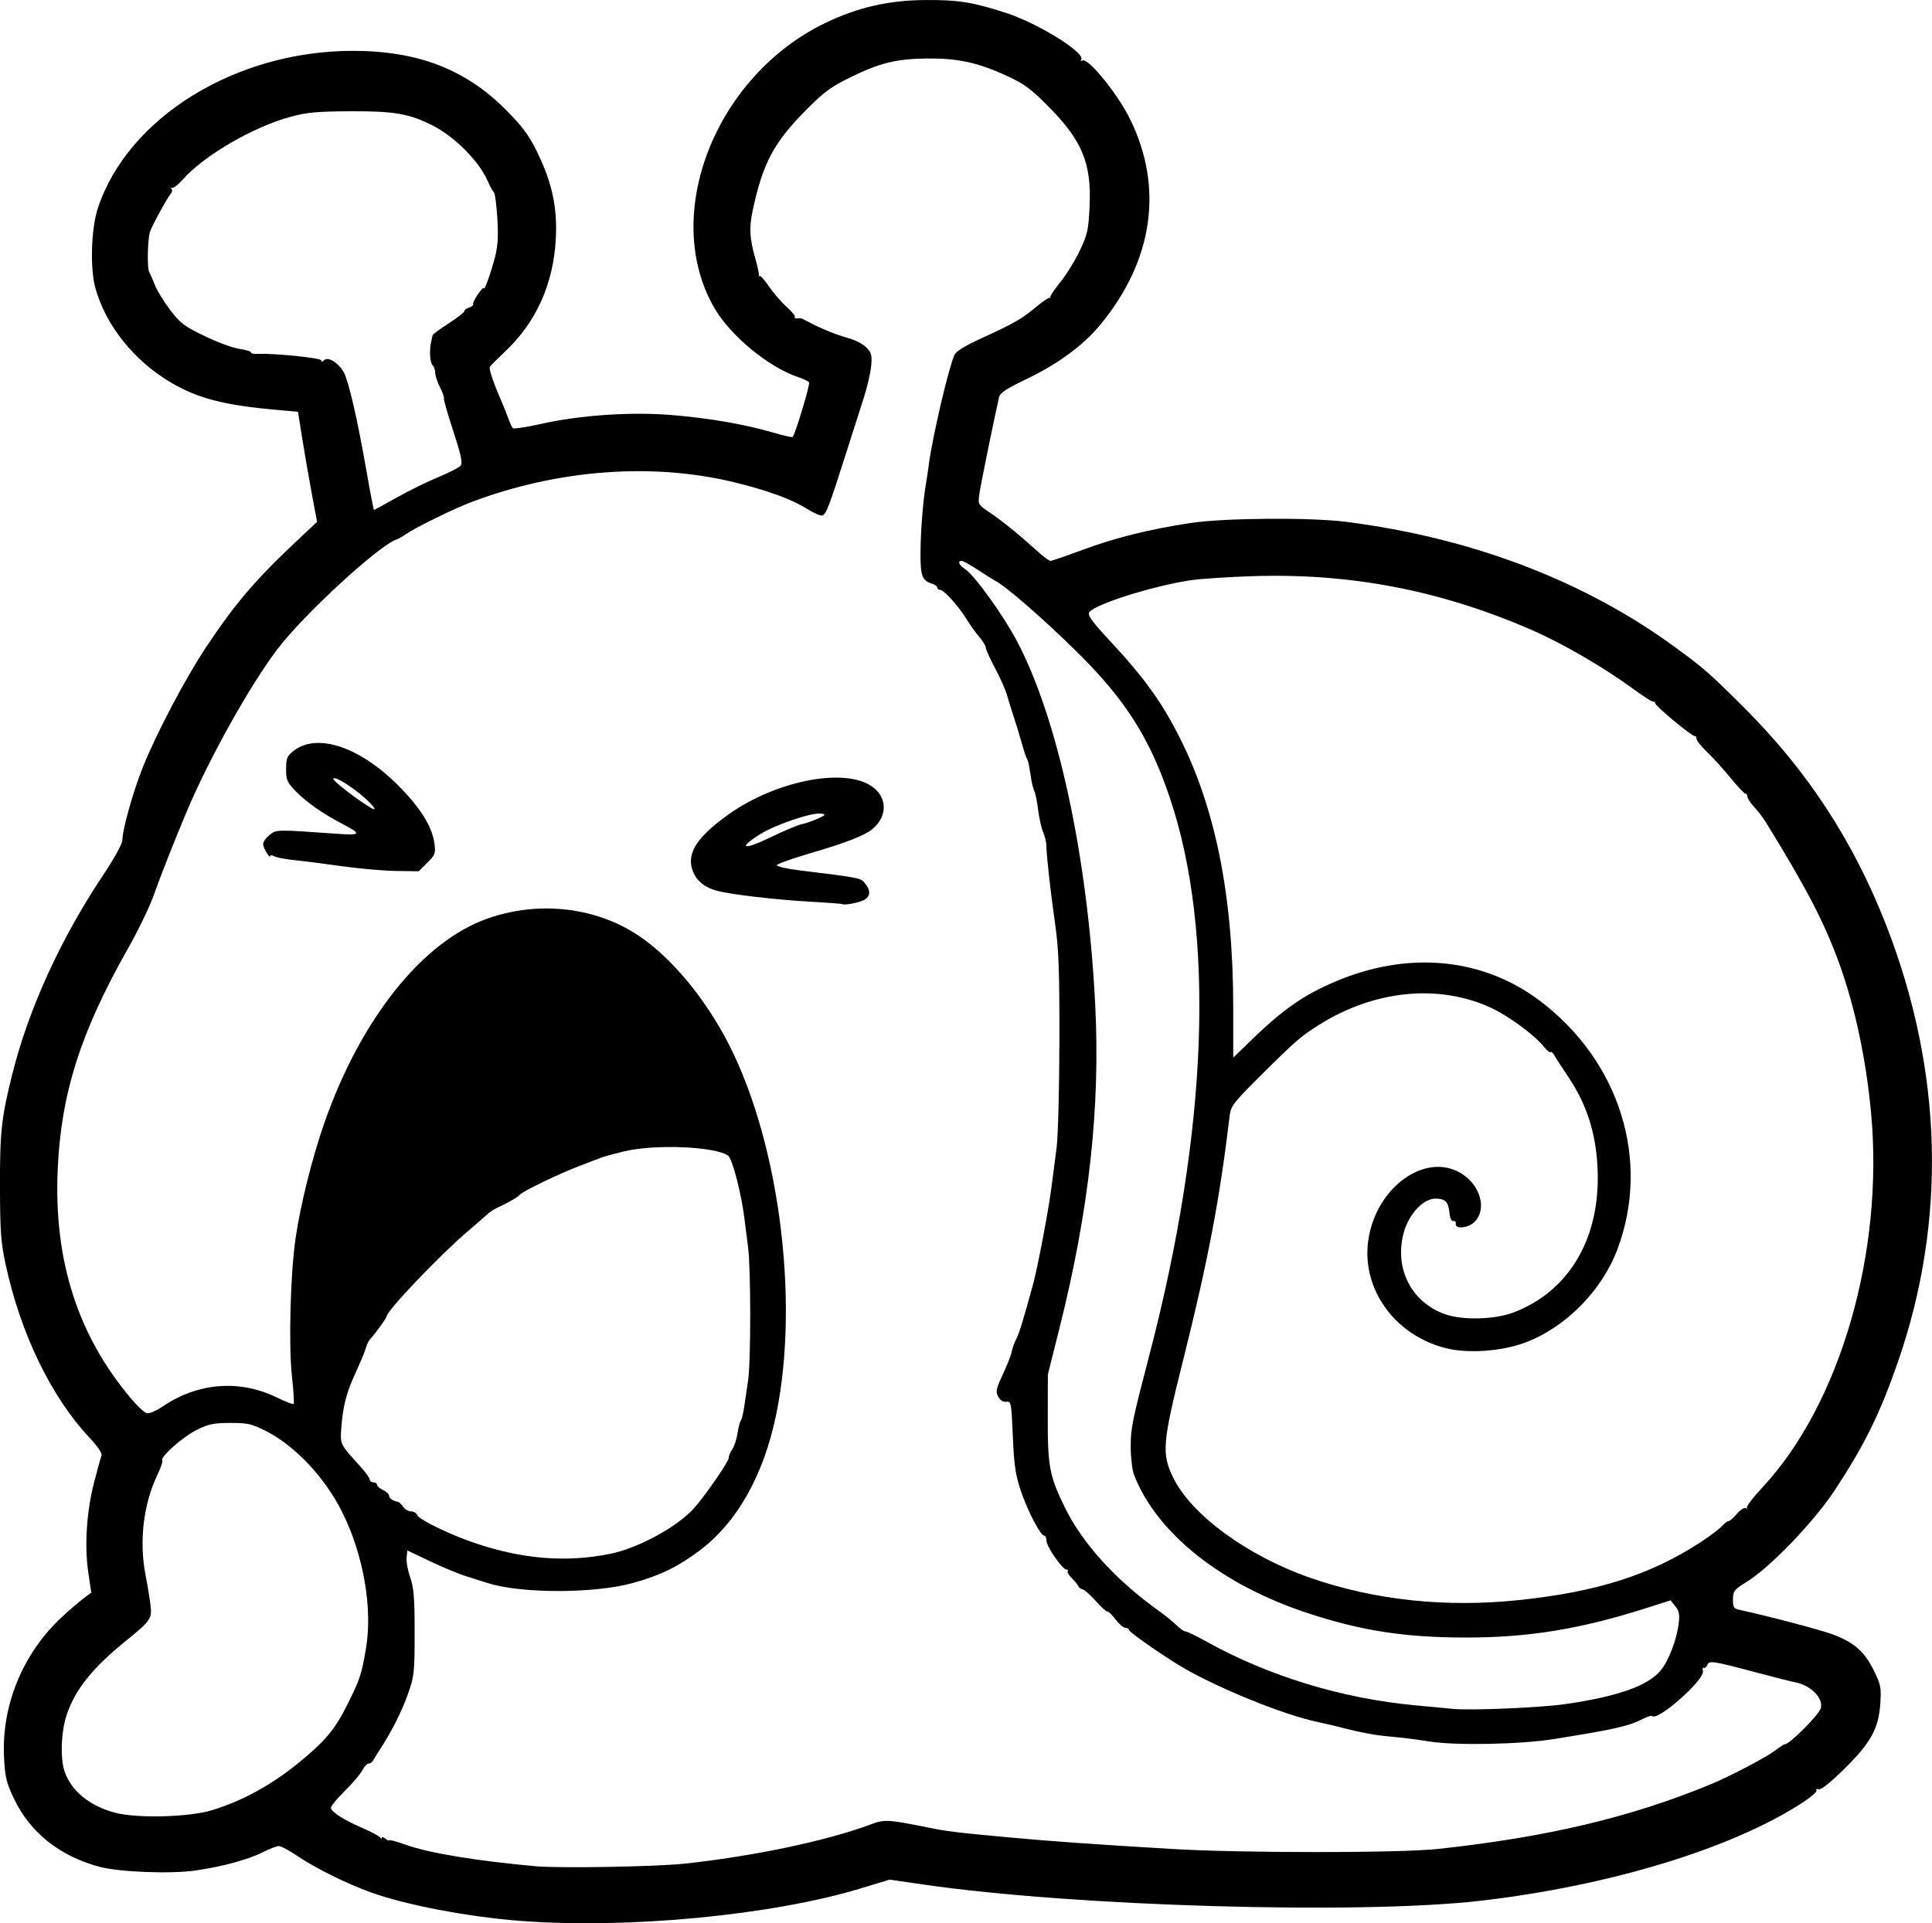 <?xml version="1.0" encoding="UTF-8" standalone="no"?>
<!-- Created with Inkscape (http://www.inkscape.org/) -->

<svg
   width="210.752mm"
   height="209.853mm"
   viewBox="0 0 210.752 209.853"
   version="1.1"
   id="svg5"
   xml:space="preserve"
   xmlns="http://www.w3.org/2000/svg"
   xmlns:svg="http://www.w3.org/2000/svg"><defs
     id="defs2" /><g
     id="layer1"
     transform="translate(68.123,-14.317)"><path
       style="fill:#000000;stroke-width:0.265"
       d="m -11.251,223.92 c -5.767,-0.434 -12.675,-1.752 -16.501,-3.149 -2.673,-0.975 -6.039,-2.654 -8.025,-4.002 -0.829,-0.562 -1.696,-1.023 -1.927,-1.023 -0.231,0 -1.004,0.296 -1.719,0.658 -1.618,0.82 -4.486,1.6 -7.39,2.011 -2.759,0.39 -8.299,0.173 -10.477,-0.411 -4.315,-1.157 -7.559,-3.744 -9.306,-7.423 -0.826,-1.74 -0.974,-2.347 -1.085,-4.462 -0.299,-5.711 2.041,-11.403 6.319,-15.376 0.784,-0.728 1.823,-1.621 2.309,-1.986 l 0.884,-0.663 -0.326,-2.227 c -0.425,-2.909 -0.184,-6.622 0.638,-9.808 0.357,-1.382 0.72,-2.692 0.807,-2.91 0.102,-0.254 -0.37,-0.96 -1.31,-1.961 -4.183,-4.454 -7.534,-11.386 -9.156,-18.941 -0.511,-2.379 -0.598,-3.596 -0.61,-8.467 -0.014,-5.936 0.155,-7.491 1.331,-12.211 1.773,-7.122 5.265,-14.784 9.918,-21.76 1.26,-1.89 2.101,-3.423 2.104,-3.836 0.009,-1.159 1.178,-5.312 2.242,-7.965 1.488,-3.711 4.635,-9.686 6.873,-13.05 3.205,-4.818 5.351,-7.333 9.943,-11.653 l 2.18,-2.05 -0.579,-3.094 c -0.319,-1.701 -0.787,-4.403 -1.041,-6.004 l -0.461,-2.91 -2.239,-0.198 c -5.755,-0.508 -8.641,-1.246 -11.558,-2.955 -4.068,-2.384 -7.159,-6.233 -8.304,-10.341 -0.6,-2.151 -0.464,-6.515 0.272,-8.731 3.286,-9.903 15.031,-17.15 27.802,-17.155 7.08,-0.003 12.3,2.006 16.695,6.425 1.801,1.811 2.505,2.754 3.376,4.525 1.659,3.372 2.255,6.093 2.082,9.509 -0.25,4.953 -2.144,9.168 -5.561,12.374 -0.814,0.764 -1.549,1.5 -1.632,1.634 -0.136,0.221 0.359,1.69 1.301,3.855 0.19,0.437 0.497,1.21 0.683,1.72 0.186,0.509 0.413,1.015 0.506,1.123 0.092,0.108 1.438,-0.09 2.991,-0.441 4.31,-0.974 9.857,-1.355 14.351,-0.987 4.077,0.334 7.917,0.998 11.056,1.91 1.125,0.327 2.087,0.546 2.138,0.487 0.302,-0.351 1.929,-5.771 1.79,-5.963 -0.092,-0.128 -0.644,-0.393 -1.227,-0.589 -3.182,-1.07 -7.311,-4.47 -9.065,-7.464 -5.923,-10.111 0.016,-25.389 12.125,-31.191 3.498,-1.676 6.865,-2.445 10.831,-2.473 3.61,-0.026 5.229,0.235 8.9,1.432 3.437,1.121 8.582,4.324 8.128,5.059 -0.101,0.163 -0.053,0.209 0.111,0.108 0.598,-0.369 3.824,3.581 5.199,6.367 3.693,7.481 2.552,15.435 -3.223,22.455 -1.855,2.255 -4.629,4.296 -8.077,5.943 -2.094,1 -2.87,1.505 -2.967,1.929 -0.582,2.544 -2.055,9.787 -2.17,10.667 -0.14,1.075 -0.117,1.114 1.203,2.002 1.338,0.901 3.119,2.35 5.218,4.244 0.605,0.546 1.212,0.992 1.349,0.992 0.137,0 1.731,-0.548 3.542,-1.218 3.574,-1.323 7.172,-2.217 11.745,-2.918 3.602,-0.553 13.062,-0.624 16.947,-0.129 13.754,1.755 26.045,6.448 35.983,13.74 3.11,2.282 3.643,2.749 7.43,6.523 6.93,6.904 11.974,14.635 15.544,23.822 6.155,15.841 6.594,32.114 1.282,47.494 -1.96,5.674 -3.61,9.039 -6.874,14.022 -2.265,3.456 -7.073,8.473 -9.636,10.054 -1.384,0.854 -1.502,1.003 -1.514,1.913 -0.011,0.813 0.092,1.01 0.583,1.119 3.515,0.778 8.883,2.191 10.277,2.705 2.324,0.857 3.484,1.87 4.497,3.927 0.769,1.562 0.83,1.872 0.715,3.629 -0.179,2.735 -1.039,4.288 -3.968,7.165 -1.511,1.485 -2.516,2.28 -2.761,2.186 -0.213,-0.082 -0.314,-0.032 -0.226,0.11 0.088,0.142 -0.65,0.78 -1.64,1.418 -7.731,4.984 -20.965,9.005 -35.005,10.635 -13.145,1.526 -44.311,0.621 -60.741,-1.765 l -3.723,-0.541 -3.156,0.958 c -9.648,2.929 -25.326,4.433 -37.022,3.552 z m 17.595,-6.23 c 7.667,-0.816 15.687,-2.499 20.508,-4.303 1.516,-0.567 1.836,-0.55 6.214,0.327 2.246,0.45 2.959,0.538 8.864,1.085 4.581,0.425 8.985,0.738 17.859,1.268 7.529,0.45 24.804,0.446 28.972,-0.007 11.932,-1.297 21.037,-3.458 29.73,-7.055 2.188,-0.905 6.024,-2.925 7.096,-3.735 0.463,-0.35 0.908,-0.637 0.989,-0.637 0.534,0 3.737,-3.216 3.927,-3.943 0.288,-1.102 -1.138,-2.517 -2.848,-2.827 -0.383,-0.069 -2.265,-0.544 -4.184,-1.055 -4.793,-1.276 -5.163,-1.332 -5.364,-0.81 -0.091,0.236 -0.26,0.37 -0.377,0.298 -0.117,-0.072 -0.156,0.084 -0.087,0.348 0.24,0.919 -4.941,5.515 -5.541,4.915 -0.077,-0.077 -0.532,0.062 -1.009,0.309 -1.535,0.794 -3.147,1.159 -9.763,2.21 -3.631,0.577 -10.622,0.713 -13.494,0.263 -1.091,-0.171 -2.342,-0.347 -2.778,-0.39 -0.437,-0.044 -1.508,-0.151 -2.381,-0.239 -0.873,-0.088 -2.54,-0.405 -3.704,-0.705 -1.164,-0.3 -2.636,-0.651 -3.27,-0.78 -3.916,-0.797 -11.69,-4.001 -15.512,-6.393 -2.291,-1.433 -5.162,-3.472 -5.162,-3.666 0,-0.13 -0.173,-0.236 -0.383,-0.236 -0.211,0 -0.698,-0.413 -1.083,-0.918 -0.385,-0.505 -0.787,-0.892 -0.893,-0.86 -0.106,0.032 -0.667,-0.478 -1.247,-1.133 -0.58,-0.655 -1.226,-1.229 -1.436,-1.277 -0.21,-0.047 -0.423,-0.203 -0.475,-0.346 -0.051,-0.143 -0.371,-0.538 -0.712,-0.878 -0.34,-0.34 -0.546,-0.691 -0.458,-0.779 0.088,-0.088 0.032,-0.16 -0.126,-0.16 -0.439,0 -2.183,-2.512 -2.183,-3.144 0,-0.308 -0.11,-0.56 -0.245,-0.56 -0.413,0 -1.832,-2.725 -2.567,-4.927 -0.569,-1.707 -0.725,-2.78 -0.86,-5.921 -0.158,-3.679 -0.187,-3.833 -0.711,-3.762 -0.353,0.048 -0.666,-0.149 -0.883,-0.556 -0.296,-0.554 -0.235,-0.849 0.505,-2.433 0.463,-0.991 0.896,-2.097 0.961,-2.456 0.065,-0.36 0.287,-0.98 0.493,-1.379 0.338,-0.654 0.705,-1.845 1.833,-5.951 0.498,-1.814 1.676,-8.008 2.012,-10.583 0.152,-1.164 0.407,-3.129 0.566,-4.366 0.159,-1.237 0.296,-6.476 0.305,-11.642 0.012,-7.666 -0.072,-10.001 -0.458,-12.7 -0.507,-3.548 -0.972,-7.709 -0.965,-8.644 0.002,-0.316 -0.158,-0.971 -0.356,-1.455 -0.198,-0.485 -0.446,-1.595 -0.551,-2.468 -0.105,-0.873 -0.285,-1.766 -0.399,-1.984 -0.114,-0.218 -0.28,-0.873 -0.368,-1.455 -0.236,-1.557 -0.295,-1.825 -0.465,-2.117 -0.085,-0.146 -0.354,-0.979 -0.597,-1.852 -0.243,-0.873 -0.625,-2.123 -0.849,-2.778 -0.224,-0.655 -0.538,-1.667 -0.698,-2.249 -0.16,-0.582 -0.747,-1.912 -1.304,-2.956 -0.557,-1.044 -1.015,-2.056 -1.017,-2.249 -0.002,-0.193 -0.33,-0.733 -0.728,-1.2 -0.398,-0.467 -1.008,-1.318 -1.356,-1.893 -0.842,-1.39 -2.475,-3.212 -2.88,-3.212 -0.178,0 -0.324,-0.111 -0.324,-0.247 0,-0.136 -0.237,-0.322 -0.528,-0.414 -1.151,-0.365 -1.325,-0.836 -1.308,-3.525 0.015,-2.322 0.293,-5.749 0.604,-7.456 0.066,-0.364 0.199,-1.257 0.294,-1.984 0.398,-3.039 2.121,-10.436 2.793,-11.989 0.182,-0.42 1.073,-0.981 2.843,-1.792 3.682,-1.686 4.525,-2.167 6.049,-3.45 0.745,-0.627 1.429,-1.085 1.521,-1.017 0.092,0.068 0.113,0.049 0.047,-0.042 -0.066,-0.091 0.419,-0.826 1.077,-1.635 0.659,-0.809 1.621,-2.363 2.139,-3.454 0.849,-1.789 0.954,-2.263 1.076,-4.838 0.222,-4.688 -0.796,-7.171 -4.459,-10.878 -1.913,-1.935 -2.653,-2.485 -4.506,-3.344 -3.154,-1.462 -5.376,-1.954 -8.7,-1.923 -3.415,0.031 -5.219,0.473 -8.467,2.073 -2.135,1.052 -2.872,1.601 -4.895,3.651 -3.441,3.486 -4.629,5.741 -5.722,10.855 -0.406,1.901 -0.341,3.059 0.298,5.294 0.264,0.923 0.431,1.747 0.372,1.83 -0.059,0.084 -0.029,0.093 0.067,0.021 0.096,-0.072 0.557,0.436 1.023,1.128 0.466,0.693 1.33,1.695 1.919,2.227 0.589,0.532 1.001,1.036 0.917,1.121 -0.132,0.132 0.086,0.184 0.603,0.142 0.076,-0.006 0.463,0.168 0.86,0.386 1.245,0.686 3.127,1.451 4.421,1.797 0.685,0.183 1.542,0.629 1.903,0.99 0.566,0.566 0.642,0.841 0.546,1.989 -0.061,0.732 -0.416,2.284 -0.79,3.448 -0.373,1.164 -1.285,4.022 -2.026,6.35 -1.744,5.481 -2.098,6.409 -2.504,6.564 -0.184,0.071 -0.952,-0.26 -1.706,-0.736 -1.658,-1.046 -4.34,-2.022 -7.96,-2.899 -8.912,-2.158 -19.184,-1.385 -28.589,2.152 -1.876,0.705 -6.1,2.772 -7.152,3.499 -0.367,0.254 -0.856,0.529 -1.085,0.611 -1.998,0.716 -10.137,8.227 -12.977,11.975 -3.011,3.975 -7.439,11.911 -9.891,17.727 -1.314,3.117 -2.897,7.132 -3.596,9.123 -0.435,1.24 -1.692,3.841 -2.792,5.78 -5.177,9.126 -7.316,15.854 -7.676,24.138 -0.433,9.962 2.188,18.115 8.051,25.043 0.642,0.758 1.378,1.446 1.636,1.528 0.286,0.091 0.999,-0.207 1.825,-0.763 3.828,-2.576 8.371,-2.915 12.428,-0.927 0.92,0.451 1.73,0.762 1.8,0.691 0.07,-0.07 -0.013,-1.422 -0.185,-3.002 -0.379,-3.485 -0.173,-11.228 0.405,-15.143 0.537,-3.644 1.789,-8.662 3.102,-12.439 3.975,-11.432 10.751,-19.921 17.881,-22.401 5.324,-1.851 11.207,-1.295 15.811,1.496 3.537,2.143 7.274,6.393 9.984,11.35 5.84,10.683 8.277,28.57 5.632,41.325 -1.384,6.673 -4.288,11.794 -8.438,14.875 -2.369,1.759 -4.233,2.658 -7.222,3.483 -4.198,1.159 -12.191,1.158 -15.803,-0.002 -0.601,-0.193 -1.705,-0.542 -2.453,-0.776 -0.749,-0.234 -2.475,-0.955 -3.836,-1.602 l -2.475,-1.177 -0.084,0.787 c -0.046,0.433 0.133,1.407 0.397,2.165 0.394,1.129 0.48,2.215 0.48,6.008 -7.9e-4,4.398 -0.038,4.737 -0.745,6.747 -0.668,1.898 -1.859,4.234 -3.154,6.186 -0.253,0.381 -0.534,0.842 -0.624,1.024 -0.09,0.182 -0.309,0.331 -0.487,0.331 -0.178,0 -0.487,0.327 -0.687,0.728 -0.2,0.4 -1.054,1.406 -1.897,2.236 -0.843,0.83 -1.532,1.663 -1.531,1.852 0.002,0.453 1.312,1.299 3.438,2.222 0.946,0.411 1.807,0.87 1.914,1.022 0.107,0.151 0.196,0.171 0.198,0.044 0.002,-0.127 0.183,-0.083 0.401,0.099 0.218,0.181 0.397,0.258 0.397,0.17 0,-0.087 0.804,0.13 1.786,0.483 2.525,0.908 7.715,1.766 14.221,2.352 2.536,0.228 12.985,0.053 16.007,-0.269 z M 23.762,112.968 c -0.049,-0.042 -1.576,-0.158 -3.395,-0.259 -3.801,-0.21 -8.752,-0.786 -10.269,-1.195 -1.453,-0.391 -2.367,-1.191 -2.725,-2.386 -0.536,-1.788 0.59,-3.498 3.865,-5.867 4.793,-3.467 11.767,-5.068 15.155,-3.478 2.251,1.056 2.539,3.468 0.6,5.036 -0.834,0.675 -2.891,1.474 -6.54,2.541 -2.062,0.603 -3.789,1.213 -3.836,1.355 -0.048,0.143 1.093,0.403 2.559,0.582 6.567,0.804 6.577,0.806 7.069,1.414 0.638,0.787 0.594,1.429 -0.123,1.809 -0.57,0.302 -2.175,0.606 -2.359,0.447 z m -4.454,-8.714 c 0.364,-0.064 1.138,-0.329 1.72,-0.589 0.943,-0.421 0.99,-0.484 0.434,-0.574 -0.991,-0.16 -5.052,1.219 -6.716,2.281 -2.454,1.566 -1.788,1.737 1.188,0.304 1.492,-0.718 3.01,-1.358 3.373,-1.422 z m -50.139,4.576 c -1.892,-0.268 -4.213,-0.564 -5.159,-0.658 -0.946,-0.094 -1.928,-0.281 -2.183,-0.415 -0.255,-0.134 -0.463,-0.157 -0.463,-0.051 0,0.407 -0.777,-0.859 -0.785,-1.279 -0.005,-0.244 0.314,-0.698 0.708,-1.008 0.767,-0.603 0.648,-0.602 7.58,-0.11 2.371,0.168 2.433,-0.016 0.371,-1.089 -2.134,-1.11 -3.93,-2.367 -5.095,-3.564 -0.951,-0.977 -1.058,-1.222 -1.058,-2.422 0,-1.165 0.101,-1.416 0.789,-1.965 2.532,-2.019 7.157,-0.517 11.393,3.701 2.404,2.393 3.744,4.518 3.992,6.33 0.156,1.136 0.106,1.276 -0.768,2.15 l -0.934,0.934 -2.474,-0.034 c -1.361,-0.018 -4.022,-0.253 -5.913,-0.52 z m 2.438,-7.5 c -1.446,-1.278 -3.364,-2.432 -3.364,-2.024 0,0.353 4.282,3.505 4.481,3.298 0.082,-0.085 -0.42,-0.659 -1.117,-1.275 z m -16.593,110.501 c 3.299,-1.014 6.382,-2.695 9.357,-5.101 2.934,-2.373 4.059,-3.715 5.426,-6.473 1.358,-2.742 1.531,-3.265 2.004,-6.073 0.744,-4.417 -0.291,-10.301 -2.627,-14.94 -1.884,-3.742 -5.116,-7.171 -8.262,-8.768 -1.576,-0.8 -2.001,-0.898 -3.9,-0.898 -1.801,0 -2.365,0.115 -3.649,0.746 -1.522,0.748 -4.02,2.955 -3.781,3.342 0.07,0.113 -0.17,0.823 -0.534,1.577 -1.517,3.144 -2.006,7.22 -1.305,10.871 0.237,1.237 0.492,2.787 0.566,3.444 0.153,1.36 -0.06,1.666 -2.557,3.681 -3.751,3.026 -5.658,5.388 -6.597,8.176 -0.61,1.812 -0.725,4.718 -0.243,6.157 0.717,2.14 2.695,3.774 5.481,4.527 2.4,0.649 8.109,0.504 10.622,-0.268 z M 102.652,200.251 c 5.711,-0.819 9.06,-2.011 10.412,-3.706 0.87,-1.091 1.73,-3.362 1.938,-5.118 0.113,-0.957 0.034,-1.35 -0.374,-1.853 l -0.517,-0.639 -2.679,0.855 c -7.147,2.28 -12.792,3.203 -19.583,3.203 -6.699,0 -11.384,-0.718 -17.268,-2.646 -9.424,-3.088 -16.489,-8.698 -18.991,-15.081 -0.2,-0.509 -0.365,-1.879 -0.368,-3.043 -0.005,-2.078 0.132,-2.753 2.068,-10.186 6.376,-24.472 7.154,-45.978 2.196,-60.681 -2.204,-6.536 -4.863,-10.71 -10.137,-15.916 -3.706,-3.658 -7.844,-7.249 -8.995,-7.806 -0.151,-0.073 -0.954,-0.579 -1.784,-1.124 -0.83,-0.545 -1.633,-0.991 -1.786,-0.991 -0.49,0 -0.296,0.456 0.383,0.901 1.014,0.664 4.152,5.024 5.635,7.83 4.474,8.462 7.716,23.475 8.54,39.549 0.583,11.367 -0.653,22.559 -3.929,35.593 l -1.23,4.895 -0.01,4.763 c -0.011,5.312 0.194,6.369 1.903,9.826 1.936,3.915 5.547,7.876 10.223,11.215 0.709,0.506 1.582,1.216 1.94,1.578 0.359,0.362 0.791,0.66 0.961,0.661 0.17,0.002 1.201,0.501 2.293,1.108 6.755,3.76 14.761,6.205 22.754,6.95 1.673,0.156 3.519,0.331 4.101,0.388 1.984,0.197 9.517,-0.123 12.303,-0.523 z m -5.017,-11.349 c 8.535,-0.906 14.327,-2.761 19.803,-6.344 0.963,-0.63 1.977,-1.397 2.254,-1.706 0.277,-0.308 0.612,-0.561 0.745,-0.561 0.132,0 0.541,-0.357 0.909,-0.794 0.37,-0.44 0.805,-0.716 0.975,-0.619 0.169,0.097 0.221,0.081 0.116,-0.036 -0.105,-0.116 0.648,-1.109 1.673,-2.207 8.492,-9.093 13.3,-25.669 11.87,-40.926 -0.551,-5.878 -1.764,-11.561 -3.473,-16.272 -1.623,-4.474 -3.548,-8.178 -8.018,-15.429 -0.286,-0.464 -0.851,-1.201 -1.256,-1.637 -0.405,-0.437 -0.736,-0.943 -0.737,-1.124 -7.9e-4,-0.182 -0.098,-0.331 -0.216,-0.331 -0.118,0 -0.862,-0.79 -1.654,-1.755 -0.791,-0.965 -1.945,-2.235 -2.563,-2.821 -0.618,-0.586 -1.124,-1.225 -1.124,-1.42 0,-0.195 -0.089,-0.325 -0.198,-0.289 -0.245,0.08 -4.299,-3.282 -4.299,-3.565 0,-0.112 -0.12,-0.204 -0.267,-0.204 -0.147,0 -1.129,-0.633 -2.183,-1.407 -3.191,-2.343 -7.743,-4.98 -11.122,-6.443 -9.961,-4.313 -19.749,-6.185 -30.463,-5.824 -2.63,0.088 -5.615,0.286 -6.633,0.439 -4.186,0.629 -10.534,2.642 -11.085,3.515 -0.195,0.31 0.352,1.05 2.422,3.274 3.421,3.676 5.287,6.228 7.139,9.767 4.155,7.937 6.155,17.722 6.155,30.123 v 5.414 l 2.164,-2.095 c 3.483,-3.372 5.907,-4.998 9.678,-6.494 7.677,-3.044 15.551,-2.18 21.582,2.367 8.738,6.588 12.126,17.415 8.487,27.127 -1.709,4.56 -5.728,8.603 -10.162,10.22 -2.593,0.946 -6.256,1.18 -8.653,0.553 -5.626,-1.472 -9.216,-6.632 -8.331,-11.975 0.928,-5.598 6.125,-9.331 9.964,-7.157 2.203,1.248 3.006,3.963 1.59,5.379 -0.7,0.7 -2.176,0.822 -2.045,0.169 0.036,-0.182 -0.083,-0.301 -0.265,-0.265 -0.202,0.04 -0.365,-0.294 -0.418,-0.859 -0.117,-1.232 -0.461,-1.589 -1.532,-1.589 -1.309,0 -2.852,1.624 -3.429,3.609 -1.136,3.909 0.777,7.733 4.512,9.015 1.947,0.669 5.37,0.578 7.417,-0.197 5.848,-2.214 9.252,-7.689 9.206,-14.809 -0.028,-4.222 -1.059,-7.71 -3.23,-10.922 -0.667,-0.987 -1.342,-2.028 -1.501,-2.314 -0.159,-0.286 -0.353,-0.454 -0.433,-0.375 -0.08,0.08 -0.396,-0.174 -0.702,-0.564 -0.981,-1.247 -3.811,-3.343 -5.721,-4.235 -5.693,-2.662 -12.736,-1.983 -18.785,1.811 -1.989,1.248 -2.616,1.79 -6.276,5.427 -3.009,2.99 -3.379,3.458 -3.493,4.414 -1.087,9.147 -2.379,15.944 -5.083,26.734 -2.276,9.083 -2.373,10.229 -1.09,12.852 2.006,4.1 8.143,8.577 15.016,10.954 7.037,2.434 14.764,3.248 22.765,2.399 z M -1.575,183.865 c 3.1,-0.622 7.464,-3.016 9.233,-5.064 1.306,-1.513 3.703,-5 3.708,-5.394 0.003,-0.222 0.179,-0.654 0.393,-0.959 0.214,-0.305 0.468,-1.076 0.565,-1.713 0.097,-0.637 0.264,-1.277 0.371,-1.423 0.107,-0.146 0.277,-0.86 0.378,-1.587 0.101,-0.728 0.285,-1.978 0.409,-2.778 0.309,-1.997 0.31,-12.13 0.002,-14.503 -0.138,-1.065 -0.319,-2.493 -0.401,-3.175 -0.324,-2.691 -1.311,-6.494 -1.776,-6.847 -1.323,-1.003 -7.967,-1.287 -11.314,-0.483 -1.091,0.262 -2.223,0.57 -2.514,0.685 -0.291,0.115 -1.363,0.524 -2.381,0.909 -2.215,0.838 -6.278,2.802 -6.529,3.155 -0.172,0.241 -1.286,0.881 -2.522,1.449 -0.322,0.148 -0.813,0.482 -1.092,0.742 -0.279,0.26 -1.206,1.069 -2.061,1.796 -2.977,2.533 -8.83,8.667 -8.83,9.255 0,0.18 -1.219,1.872 -1.769,2.455 -0.172,0.183 -0.39,0.599 -0.484,0.926 -0.17,0.592 -0.376,1.087 -1.415,3.404 -0.748,1.668 -1.121,3.214 -1.278,5.293 -0.145,1.924 -0.185,1.838 1.969,4.208 0.618,0.68 1.124,1.374 1.124,1.54 0,0.167 0.179,0.303 0.397,0.303 0.218,0 0.397,0.122 0.397,0.27 0,0.149 0.298,0.406 0.661,0.572 0.364,0.166 0.661,0.448 0.661,0.627 0,0.286 0.373,0.539 0.995,0.676 0.108,0.024 0.351,0.265 0.541,0.536 0.19,0.271 0.581,0.494 0.868,0.494 0.287,0 0.596,0.193 0.687,0.428 0.175,0.457 3.425,2.042 6.037,2.945 5.297,1.83 10.101,2.234 14.968,1.258 z M -24.839,68.603 c 1.326,-0.747 3.375,-1.753 4.554,-2.236 1.179,-0.483 2.271,-1.052 2.427,-1.265 0.213,-0.291 0.006,-1.235 -0.83,-3.781 -0.613,-1.866 -1.069,-3.466 -1.014,-3.554 0.055,-0.089 -0.134,-0.621 -0.421,-1.183 -0.286,-0.562 -0.521,-1.27 -0.521,-1.574 0,-0.304 -0.13,-0.683 -0.29,-0.843 -0.299,-0.299 -0.376,-1.663 -0.146,-2.594 0.072,-0.291 0.14,-0.602 0.151,-0.691 0.011,-0.089 0.794,-0.662 1.74,-1.274 0.946,-0.612 1.72,-1.216 1.72,-1.342 0,-0.126 0.24,-0.306 0.533,-0.399 0.293,-0.093 0.485,-0.25 0.425,-0.349 -0.059,-0.099 0.177,-0.593 0.525,-1.098 0.348,-0.505 0.638,-0.803 0.645,-0.661 0.019,0.431 0.801,-1.762 1.229,-3.447 0.298,-1.174 0.36,-2.274 0.238,-4.221 -0.091,-1.448 -0.256,-2.698 -0.366,-2.778 -0.111,-0.08 -0.435,-0.675 -0.721,-1.323 -0.922,-2.089 -3.534,-4.722 -5.89,-5.937 -2.555,-1.318 -4.227,-1.617 -8.921,-1.596 -3.736,0.017 -4.856,0.117 -6.615,0.592 -4.096,1.106 -9.482,4.231 -11.768,6.827 -0.498,0.565 -1.03,0.988 -1.183,0.939 -0.153,-0.049 -0.19,6.9e-5 -0.082,0.108 0.108,0.108 0.088,0.326 -0.043,0.485 -0.455,0.549 -2.189,3.73 -2.321,4.258 -0.252,1.011 -0.294,3.927 -0.063,4.343 0.128,0.231 0.42,0.893 0.648,1.472 0.228,0.579 0.97,1.781 1.648,2.671 1.089,1.43 1.528,1.762 3.759,2.84 1.389,0.671 3.091,1.298 3.782,1.393 0.691,0.095 1.257,0.266 1.257,0.38 0,0.114 0.327,0.19 0.728,0.168 1.732,-0.093 6.945,0.438 6.945,0.707 0,0.192 0.1,0.185 0.307,-0.021 0.434,-0.434 1.599,0.297 2.165,1.357 0.537,1.007 1.484,5.14 2.468,10.78 0.404,2.312 0.769,4.203 0.811,4.203 0.043,0 1.162,-0.611 2.488,-1.359 z"
       id="path3388" /></g></svg>
